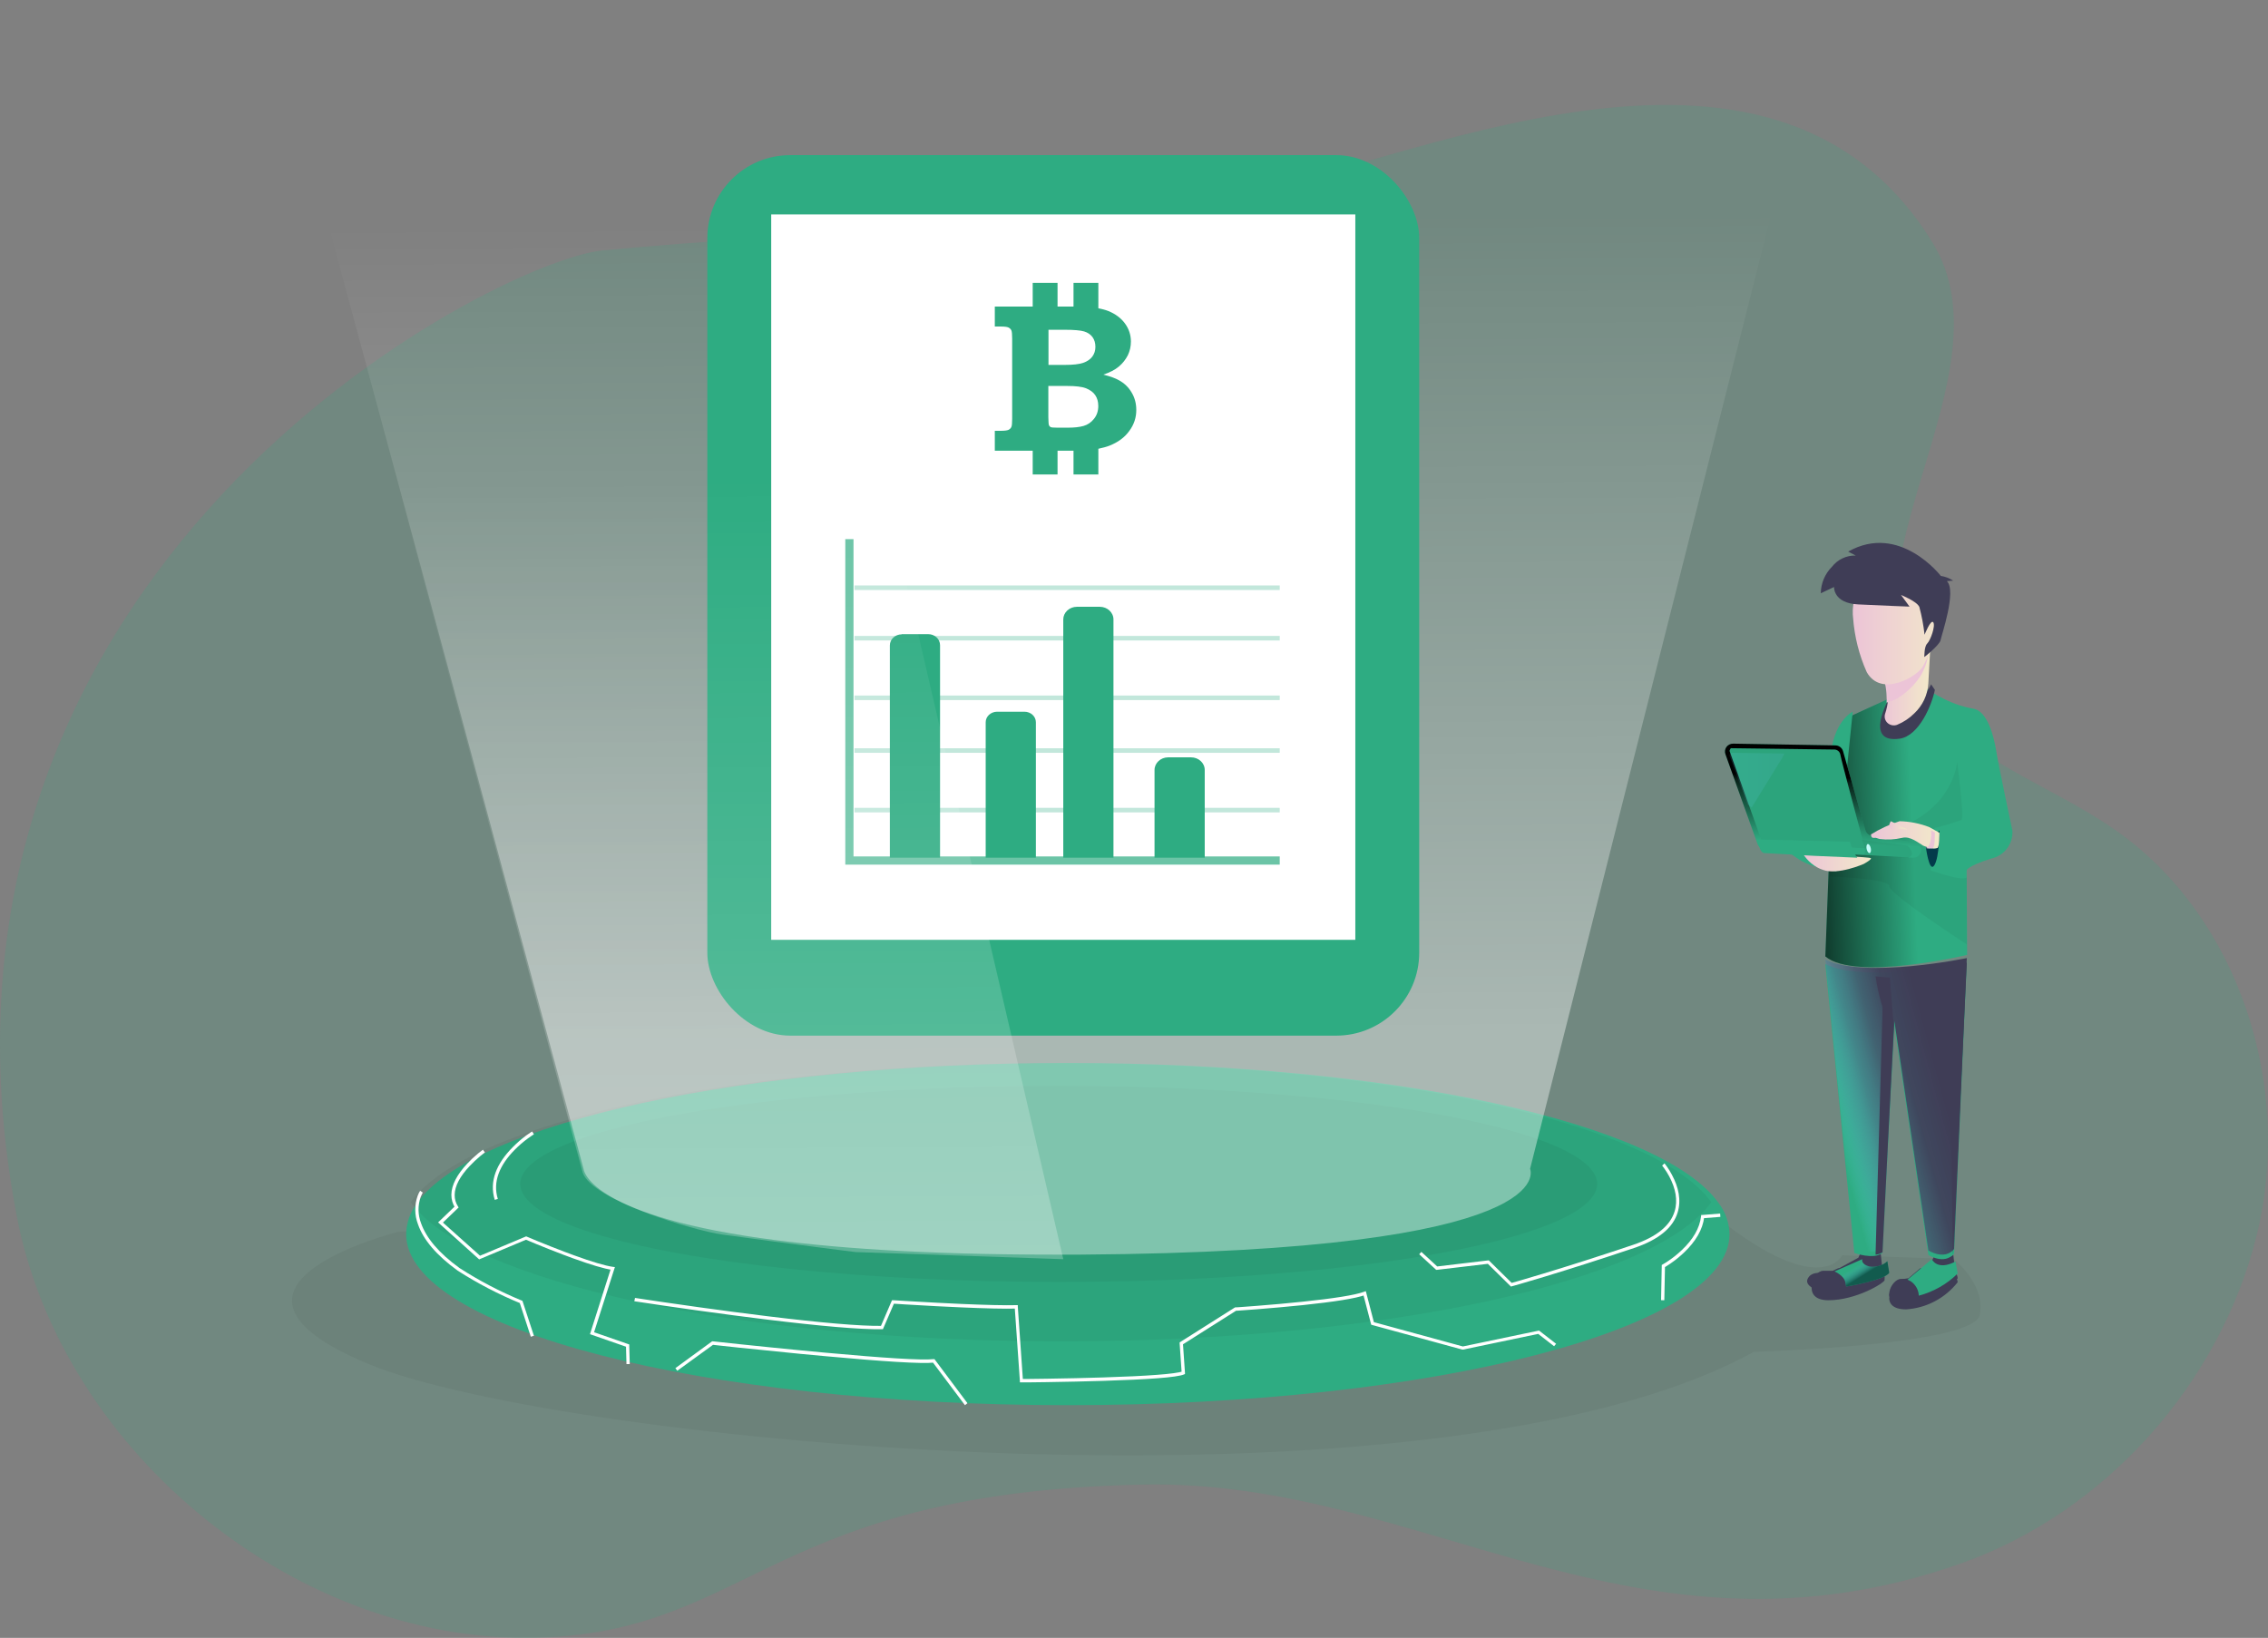 <?xml version="1.0" encoding="UTF-8"?>
<svg width="497px" height="359px" viewBox="0 0 497 359" version="1.1" xmlns="http://www.w3.org/2000/svg" xmlns:xlink="http://www.w3.org/1999/xlink">
    <rect x="0" y="0" width="497" height="359" fill="#808080" stroke="none"/>
    <!-- Generator: sketchtool 55.1 (78136) - https://sketchapp.com -->
    <title>56E3F528-A976-4C73-8986-FC206DF905B9</title>
    <desc>Created with sketchtool.</desc>
    <defs>
        <linearGradient x1="50.388%" y1="82.525%" x2="50%" y2="17.604%" id="linearGradient-1">
            <stop stop-color="#FFFFFF" stop-opacity="0.4" offset="1%"></stop>
            <stop stop-color="#FFFFFF" stop-opacity="0" offset="100%"></stop>
        </linearGradient>
        <linearGradient x1="14.192%" y1="69.948%" x2="77.536%" y2="33.295%" id="linearGradient-2">
            <stop stop-color="#68E1FD" stop-opacity="0" offset="0%"></stop>
            <stop stop-color="#66DAF6" stop-opacity="0.04" offset="2%"></stop>
            <stop stop-color="#58A1BC" stop-opacity="0.39" offset="18%"></stop>
            <stop stop-color="#4D758F" stop-opacity="0.66" offset="35%"></stop>
            <stop stop-color="#45566F" stop-opacity="0.85" offset="53%"></stop>
            <stop stop-color="#40435C" stop-opacity="0.96" offset="73%"></stop>
            <stop stop-color="#3F3D56" offset="99%"></stop>
        </linearGradient>
        <linearGradient x1="46.55%" y1="49.97%" x2="-19.334%" y2="54.352%" id="linearGradient-3">
            <stop stop-color="#000000" stop-opacity="0" offset="0%"></stop>
            <stop stop-color="#000000" stop-opacity="0.8" offset="91%"></stop>
            <stop stop-color="#000000" offset="100%"></stop>
        </linearGradient>
        <linearGradient x1="0.01%" y1="49.988%" x2="100%" y2="49.988%" id="linearGradient-4">
            <stop stop-color="#ECC4D7" offset="0%"></stop>
            <stop stop-color="#EFD4D1" offset="42%"></stop>
            <stop stop-color="#F2EAC9" offset="100%"></stop>
        </linearGradient>
        <linearGradient x1="47.173%" y1="957.719%" x2="123.432%" y2="1341.42%" id="linearGradient-5">
            <stop stop-color="#ECC4D7" offset="0%"></stop>
            <stop stop-color="#EFD4D1" offset="42%"></stop>
            <stop stop-color="#F2EAC9" offset="100%"></stop>
        </linearGradient>
        <linearGradient x1="0.003%" y1="452.553%" x2="99.901%" y2="452.553%" id="linearGradient-6">
            <stop stop-color="#ECC4D7" offset="0%"></stop>
            <stop stop-color="#EFD4D1" offset="42%"></stop>
            <stop stop-color="#F2EAC9" offset="100%"></stop>
        </linearGradient>
        <linearGradient x1="48.468%" y1="87.062%" x2="52.195%" y2="29.217%" id="linearGradient-7">
            <stop stop-color="#000000" stop-opacity="0" offset="0%"></stop>
            <stop stop-color="#000000" stop-opacity="0.8" offset="91%"></stop>
            <stop stop-color="#000000" offset="100%"></stop>
        </linearGradient>
        <linearGradient x1="-0.282%" y1="1756.661%" x2="99.712%" y2="1756.661%" id="linearGradient-8">
            <stop stop-color="#ECC4D7" offset="0%"></stop>
            <stop stop-color="#EFD4D1" offset="42%"></stop>
            <stop stop-color="#F2EAC9" offset="100%"></stop>
        </linearGradient>
        <linearGradient x1="-0.607%" y1="5961.301%" x2="99.44%" y2="5961.301%" id="linearGradient-9">
            <stop stop-color="#ECC4D7" offset="0%"></stop>
            <stop stop-color="#EFD4D1" offset="42%"></stop>
            <stop stop-color="#F2EAC9" offset="100%"></stop>
        </linearGradient>
        <linearGradient x1="-0.121%" y1="3208.404%" x2="99.88%" y2="3208.404%" id="linearGradient-10">
            <stop stop-color="#ECC4D7" offset="0%"></stop>
            <stop stop-color="#EFD4D1" offset="42%"></stop>
            <stop stop-color="#F2EAC9" offset="100%"></stop>
        </linearGradient>
        <linearGradient x1="72.515%" y1="63.475%" x2="33.599%" y2="32.169%" id="linearGradient-11">
            <stop stop-color="#00272E" offset="36%"></stop>
            <stop stop-color="#69B9EB" stop-opacity="0" offset="100%"></stop>
        </linearGradient>
        <linearGradient x1="85.123%" y1="736.086%" x2="26.846%" y2="688.494%" id="linearGradient-12">
            <stop stop-color="#00272E" offset="36%"></stop>
            <stop stop-color="#69B9EB" stop-opacity="0" offset="100%"></stop>
        </linearGradient>
        <linearGradient x1="42.634%" y1="2618.903%" x2="100.695%" y2="2934.395%" id="linearGradient-13">
            <stop stop-color="#ECC4D7" offset="0%"></stop>
            <stop stop-color="#EFD4D1" offset="42%"></stop>
            <stop stop-color="#F2EAC9" offset="100%"></stop>
        </linearGradient>
        <linearGradient x1="50.149%" y1="138.019%" x2="49.843%" y2="37.876%" id="linearGradient-14">
            <stop stop-color="#FFFFFF" stop-opacity="0.4" offset="1%"></stop>
            <stop stop-color="#FFFFFF" stop-opacity="0" offset="100%"></stop>
        </linearGradient>
        <linearGradient x1="-0.212%" y1="49.975%" x2="100%" y2="49.975%" id="linearGradient-15">
            <stop stop-color="#68E1FD" offset="0%"></stop>
            <stop stop-color="#69B9EB" offset="100%"></stop>
        </linearGradient>
    </defs>
    <g id="Pages" stroke="none" stroke-width="1" fill="none" fill-rule="evenodd">
        <g id="Homepage" transform="translate(-718, -76)" fill-rule="nonzero">
            <g id="innovation" transform="translate(718, 76)">
                <path d="M268.709,43.215 C223.562,50.448 177.606,50.509 132.097,54.885 C108.555,57.152 -23.396,124.057 3.631,266.336 C13.55,318.75 66.103,361.236 119.409,358.909 C164.702,356.932 169.689,327.099 250.402,325.405 C311.692,324.121 358.944,367.836 429.943,342.603 C461.408,331.421 486.475,303.204 494.507,270.809 C502.539,238.414 490.889,200.992 463.47,181.884 C449.257,171.943 431.101,166.554 420.976,152.449 C401.131,124.804 441.322,82.047 423.442,53.101 C387.907,-4.485 306.603,37.163 268.709,43.215 Z" id="Path" fill="#2EAC82" opacity="0.18"></path>
                <path d="M87.248,270.019 C87.248,270.019 39.511,281.897 80.848,299.005 C122.186,316.113 314.078,335.003 384.328,296.294 C384.328,296.294 432.513,294.953 433.835,288.196 C435.157,281.438 428.111,275.973 428.111,275.973 L403.678,275.146 C403.678,275.146 399.18,284.886 376.667,267.193 C354.154,249.499 87.248,270.019 87.248,270.019 Z" id="Path" fill="#000405" opacity="0.05"></path>
                <path d="M429,281.047 C426.241,284.562 422.126,286.727 417.686,287 C411.526,287 414.501,281.193 416.523,281.193 C417.097,281.206 417.671,281.151 418.232,281.029 L420.765,278.805 L423.27,276.551 L423.927,275.123 C423.927,275.123 427.414,275.931 428.035,275 L428.489,278.945 L428.489,279.712 C428.766,280.108 428.942,280.566 429,281.047 L429,281.047 Z" id="Path" fill="#3F3D56"></path>
                <path d="M379,270.503 C379,291.217 314.081,308 234.006,308 C153.931,308 89,291.199 89,270.503 C89.054,268.026 89.9,265.63 91.414,263.662 C103.836,246.219 162.949,233 234.006,233 C305.064,233 364.164,246.201 376.586,263.662 C378.1,265.63 378.946,268.026 379,270.503 Z" id="Path" fill="#2EAC82"></path>
                <path d="M375,263.506 C362.568,280.86 303.501,294 232.503,294 C161.505,294 102.432,280.866 90,263.506 C102.408,246.152 161.487,233 232.503,233 C303.519,233 362.586,246.152 375,263.506 Z" id="Path" fill="#000405" opacity="0.05"></path>
                <ellipse id="Oval" fill="#000405" opacity="0.05" cx="232" cy="259.5" rx="118" ry="21.5"></ellipse>
                <path d="M335.296,256.195 C335.296,256.195 343.595,274.296 236.858,275 L230.677,275 C202.224,275 181.642,273.508 166.752,271.389 L166.709,271.389 C128.593,265.974 127.887,256.243 127.887,256.243 L59,1.336 L169.534,0.897 L400,0 L335.296,256.195 Z" id="Path" fill="url(#linearGradient-1)"></path>
                <path d="M413,280.55 C413,281.18 406.777,285 400.672,285 C394.567,285 397.455,278.696 399.533,278.747 L401.605,278.747 L402.779,278.116 L407.241,275.67 L407.904,274.132 C407.904,274.132 411.427,275.002 412.055,274 L412.513,278.318 L412.513,279.1 C412.79,279.529 412.958,280.029 413,280.55 Z" id="Path" fill="#3F3D56"></path>
                <path d="M412.671,278.841 C412.893,279.235 413.006,279.675 413,280.121 C413,280.67 406.777,284 400.672,284 C394.567,284 397.455,278.505 399.533,278.549 L401.605,278.549 L402.779,278 L412.577,278.154 L412.671,278.841 Z" id="Path" fill="#3F3D56"></path>
                <path d="M402.305,282.697 C400.813,283.101 399.248,283.101 397.756,282.697 C396.394,281.92 395.962,281.333 396.003,280.733 C396.044,280.134 396.874,278.396 400.136,279.216 C403.398,280.036 404,281.877 404,281.877 L402.305,282.697 Z" id="Path" fill="#3F3D56"></path>
                <path d="M429,280.189 C426.241,283.62 422.126,285.734 417.686,286 C411.526,286 414.501,280.331 416.523,280.331 C417.097,280.344 417.671,280.29 418.232,280.171 L420.765,278 L428.547,278.137 L428.547,278.886 C428.808,279.275 428.964,279.723 429,280.189 L429,280.189 Z" id="Path" fill="#3F3D56"></path>
                <path d="M420.235,285.697 C418.761,286.101 417.214,286.101 415.739,285.697 C414.385,284.919 413.957,284.338 414.003,283.732 C414.05,283.125 414.86,281.393 418.094,282.219 C421.329,283.046 422,284.791 422,284.791 L420.235,285.697 Z" id="Path" fill="#3F3D56"></path>
                <path d="M400,211.332 L406.349,274.636 C406.349,274.636 410.6,276.178 412.494,274.636 L415.127,224.777 L422.583,275.078 C422.583,275.078 426.064,277.338 428.21,274.781 L431,211 C431,211 408.754,215.6 400,211.332 Z" id="Path" fill="#2EAC82"></path>
                <path d="M400,210.345 L406.349,273.662 C406.349,273.662 410.6,275.197 412.494,273.662 L415.127,223.801 L422.583,274.079 C422.583,274.079 426.064,276.34 428.21,273.777 L431,210 C431,210 408.754,214.612 400,210.345 Z" id="Path" fill="url(#linearGradient-2)"></path>
                <path d="M422.341,151 C423.179,151.642 424.078,152.204 425.025,152.677 C427.273,153.944 429.72,154.835 432.265,155.315 C435.613,155.67 437.019,161.834 437.466,164.732 C437.912,167.631 440.983,182.039 440.983,182.039 C441.209,184.971 439.184,187.612 436.253,188.209 C430.823,189.945 430.962,190.805 430.962,190.805 L431.07,209.302 C431.07,209.302 406.606,215.14 400,209.64 L400.959,184.611 L404.579,157.407 L414.944,152.665 L422.341,151 Z" id="Path" fill="#2EAC82"></path>
                <path d="M422.341,151 C423.179,151.642 424.078,152.204 425.025,152.677 C427.273,153.944 429.72,154.835 432.265,155.315 C435.613,155.67 437.019,161.834 437.466,164.732 C437.912,167.631 440.983,182.039 440.983,182.039 C441.209,184.971 439.184,187.612 436.253,188.209 C430.823,189.945 430.962,190.805 430.962,190.805 L431.07,209.302 C431.07,209.302 406.606,215.14 400,209.64 L400.959,184.611 L404.579,157.407 L414.944,152.665 L422.341,151 Z" id="Path" fill="url(#linearGradient-3)"></path>
                <path d="M423.175,150 C421.595,153.441 417.563,154.933 414.168,153.333 L413.906,153.203 C413.906,153.203 408.296,163.071 416.324,161.904 C420.578,161.256 423.36,154.441 424,151.212 L423.175,150 Z" id="Path" fill="#3F3D56"></path>
                <path d="M424.017,181.465 C425.99,180.993 427.934,180.406 429.841,179.706 C430.504,179.251 428.881,167 428.881,167 C428.881,167 428.278,176.84 415.913,181.551 C409.878,183.851 420.052,187 420.052,187 L424.017,181.465 Z" id="Path" fill="#000405" opacity="0.05"></path>
                <path d="M423.03,190.751 C423.03,190.751 429.684,193.211 431,192.345 L431,207 C431,207 414.001,195.973 414.001,194.252 C414.001,192.531 401,192.134 401,192.134 L401,188.122 L420.74,185.787 C420.74,185.787 425.007,182.081 423.03,190.751 Z" id="Path" fill="#000405" opacity="0.05"></path>
                <path d="M425,182 C425,182 425,187.986 423.86,189.692 C422.72,191.398 422,185.466 422,185.466 L425,182 Z" id="Path" fill="#033B4B"></path>
                <path d="M423,142 C423,142 422.926,143.34 422.828,145.097 C422.743,146.568 422.639,148.33 422.565,149.801 C422.427,152.299 421.319,154.653 419.465,156.388 C418.388,157.459 417.1,158.31 415.678,158.889 C414.631,159.246 413.484,158.714 413.111,157.698 C412.982,157.331 412.965,156.936 413.062,156.56 C413.447,155.443 413.682,154.282 413.761,153.106 C413.785,152.666 413.785,152.225 413.761,151.784 C413.741,150.969 413.64,150.157 413.461,149.361 C412.296,146.514 421.744,142.512 422.865,142.042 L423,142 Z" id="Path" fill="url(#linearGradient-4)"></path>
                <path d="M423,142 C422.473,143.439 422.357,146.299 420.19,149.101 C419.207,150.392 416.558,153.303 413.414,154 C413.446,153.523 413.446,153.044 413.414,152.567 C413.393,151.683 413.287,150.803 413.099,149.94 C411.909,146.88 421.823,142.51 423,142 Z" id="Path" fill="url(#linearGradient-5)"></path>
                <path d="M415.156,124.007 C412.602,124.142 410.204,125.34 408.49,127.337 C406.775,129.334 405.884,131.966 406.012,134.655 L406.012,134.655 C406.019,134.911 406.04,135.166 406.076,135.419 C406.381,139.54 407.394,143.569 409.064,147.309 C412.219,152.961 420.176,148.316 421.437,145.982 C422.698,143.647 427.541,133.139 425.508,130.162 C424.184,128.209 420.338,123.795 415.156,124.007 Z" id="Path" fill="url(#linearGradient-6)"></path>
                <path d="M405.002,120.904 L406.658,121.77 C404.634,121.717 402.705,122.623 401.461,124.213 C399.913,125.763 399.03,127.851 399,130.036 L401.905,128.662 C401.905,128.662 401.695,132.204 407.168,132.478 C412.642,132.753 418.451,132.962 418.451,132.962 L416.585,130.412 C416.585,130.412 420.042,131.786 420.594,133.028 C421.128,135.027 421.511,137.063 421.74,139.12 C421.74,139.12 423.121,135.644 423.649,136.402 C424.177,137.161 423.049,140.326 422.334,141.043 C421.62,141.759 421.734,143.826 421.674,143.993 C421.614,144.16 425.071,141.317 425.239,140.344 C425.407,139.37 428.84,129.444 426.62,127.378 L428,127.27 C427.189,126.732 426.269,126.38 425.305,126.237 C425.305,126.237 416.285,114.52 405.002,120.904 Z" id="Path" fill="#3F3D56"></path>
                <path d="M406,156 C406,156 401.616,157.939 401.04,166.633 C400.567,172.24 399.541,177.786 397.977,183.188 C394.662,183.526 391.332,183.695 388,183.695 L392.867,187.447 C394.689,188.857 396.813,189.816 399.068,190.249 L402.422,191 L406,156 Z" id="Path" fill="#2EAC82"></path>
                <path d="M420.995,186.263 C421.002,186.341 421.002,186.419 420.995,186.497 C420.876,187.387 420.082,188.04 419.168,187.998 L386.875,186.204 C386.593,186.192 386.319,186.112 386.077,185.97 C385.654,185.795 385.321,185.461 385.151,185.043 L378.101,165.303 C377.908,164.77 377.995,164.177 378.333,163.718 C378.674,163.259 379.222,162.991 379.801,163 L402.217,163.383 C402.994,163.4 403.667,163.916 403.874,164.651 L408.785,181.968 C408.973,182.627 409.539,183.115 410.229,183.213 L419.405,184.547 C420.307,184.63 420.996,185.374 420.995,186.263 Z" id="Path" fill="#2EAC82"></path>
                <path d="M420.995,186.263 C421.002,186.341 421.002,186.419 420.995,186.497 C420.876,187.387 420.082,188.04 419.168,187.998 L386.875,186.204 C386.593,186.192 386.319,186.112 386.077,185.97 C385.654,185.795 385.321,185.461 385.151,185.043 L378.101,165.303 C377.908,164.77 377.995,164.177 378.333,163.718 C378.674,163.259 379.222,162.991 379.801,163 L402.217,163.383 C402.994,163.4 403.667,163.916 403.874,164.651 L408.785,181.968 C408.973,182.627 409.539,183.115 410.229,183.213 L419.405,184.547 C420.307,184.63 420.996,185.374 420.995,186.263 Z" id="Path" fill="url(#linearGradient-7)"></path>
                <path d="M424.584,185.867 C424.062,186.044 423.494,186.044 422.972,185.867 C422.438,185.76 421.921,185.587 421.433,185.351 C420.547,184.882 418.618,183.162 416.81,183.654 C415.211,184.027 413.555,184.112 411.924,183.903 C411.258,183.755 411.258,183.583 410.611,183.654 C409.964,183.726 410,182.895 410,182.895 C411.955,181.673 414.063,180.7 416.272,180 C418.493,180.053 420.687,180.487 422.752,181.281 L424.157,182.064 L424.242,182.106 L425,182.533 C425,182.533 425.03,185.541 424.584,185.867 Z" id="Path" fill="url(#linearGradient-8)"></path>
                <path d="M418,181.815 L414.356,180 C414.356,180 413.752,180.897 414.118,181.37 C414.312,181.603 414.535,181.814 414.782,182 C415.829,181.733 416.925,181.671 418,181.815 L418,181.815 Z" id="Path" fill="url(#linearGradient-9)"></path>
                <path d="M395,187 C396.107,188.785 397.675,190.073 399.455,190.66 C402.664,191.897 408.42,189.364 408.42,189.364 C408.42,189.364 410.303,188.332 409.958,188.098 C409.613,187.864 400.375,187.425 400.375,187.425 L395,187 Z" id="Path" fill="url(#linearGradient-10)"></path>
                <path d="M402,278.673 C402,278.673 404.258,279.653 404.392,281.172 L404.571,282 C404.571,282 413.037,280.612 414,278.978 L413.592,276.441 C412.614,277.367 411.158,277.814 409.713,277.633 C407.71,277.116 408.093,276 408.093,276 L402,278.673 Z" id="Path" fill="#2EAC82"></path>
                <path d="M418.714,280.84 L418,280.491 L423.328,276 C423.328,276 424.478,278.626 428.526,276.511 L429,279.137 C426.676,281.454 423.732,283.135 420.479,284 C420.439,282.746 419.787,281.579 418.714,280.84 L418.714,280.84 Z" id="Path" fill="#2EAC82"></path>
                <path d="M402,278.673 C402,278.673 404.258,279.653 404.392,281.172 L404.571,282 C404.571,282 413.037,280.612 414,278.978 L413.592,276.441 C412.614,277.367 411.158,277.814 409.713,277.633 C407.71,277.116 408.093,276 408.093,276 L402,278.673 Z" id="Path" fill="url(#linearGradient-11)" opacity="0.61"></path>
                <path d="M418.714,280.84 L418,280.491 L423.328,276 C423.328,276 424.478,278.626 428.526,276.511 L429,279.137 C426.676,281.454 423.732,283.135 420.479,284 C420.439,282.746 419.787,281.579 418.714,280.84 L418.714,280.84 Z" id="Path" fill="url(#linearGradient-12)" opacity="0.61"></path>
                <path d="M410,186 L397.961,185.377 L386.687,184.79 C386.326,184.598 386.047,184.288 385.898,183.915 L385.218,181.988 L382.744,175.079 L379,164.587 C379.054,164.377 379.148,164.177 379.277,164 L390.365,164.141 L402.084,164.294 C402.707,164.358 403.203,164.829 403.288,165.433 C403.457,166.514 408.104,183.809 408.104,183.809 C408.38,184.773 409.072,185.573 410,186 L410,186 Z" id="Path" fill="#2EAC82"></path>
                <path d="M410,186 L397.961,185.377 L386.687,184.79 C386.326,184.598 386.047,184.288 385.898,183.915 L385.218,181.988 L382.744,175.079 L379,164.587 C379.054,164.377 379.148,164.177 379.277,164 L390.365,164.141 L402.084,164.294 C402.707,164.358 403.203,164.829 403.288,165.433 C403.457,166.514 408.104,183.809 408.104,183.809 C408.38,184.773 409.072,185.573 410,186 L410,186 Z" id="Path" fill="#000405" opacity="0.05"></path>
                <path d="M408,184 C408,184 409.558,187.315 408,187.594 L418.005,188 C418.005,188 419.104,187.745 418.992,186.952 C418.828,186.341 418.485,185.792 418.005,185.37 L408.466,184.158 L408,184 Z" id="Path" fill="#000405" opacity="0.05"></path>
                <path d="M409.711,186.994 C409.964,186.933 410.071,186.443 409.951,185.893 C409.831,185.342 409.517,184.946 409.284,185.006 C409.05,185.067 408.923,185.557 409.05,186.107 C409.177,186.658 409.47,187.054 409.711,186.994 Z" id="Path" fill="#C7FDFB"></path>
                <path d="M407,188 L397.443,187.586 L386.434,186.968 C386.077,186.763 385.804,186.429 385.664,186.028 L385,184 L405.419,184.501 C405.682,185.78 406.224,186.977 407,188 Z" id="Path" fill="#2EAC82"></path>
                <path d="M411,214 C411,214 412.245,223.11 415,225 L414.141,214.297 L411,214 Z" id="Path" fill="#3F3D56"></path>
                <polygon id="Path" fill="#3F3D56" points="427 211.888 427.96 275 431 211"></polygon>
                <rect id="Rectangle" fill="#2EAC82" x="155" y="34" width="156" height="193" rx="18.18"></rect>
                <rect id="Rectangle" fill="#FFFFFF" x="169" y="47" width="128" height="159"></rect>
                <g id="Group-21" transform="translate(185, 118)" fill="#2EAC82">
                    <g id="Group-19" transform="translate(2, 10)" opacity="0.29">
                        <g id="Group" transform="translate(0, 49)">
                            <rect id="Rectangle" x="0.247" y="0.07" width="93.187" height="1"></rect>
                        </g>
                        <g id="Group" transform="translate(0, 36)">
                            <rect id="Rectangle" x="0.247" y="0.01" width="93.187" height="1"></rect>
                        </g>
                        <g id="Group" transform="translate(0, 24)">
                            <rect id="Rectangle" x="0.247" y="0.45" width="93.187" height="1"></rect>
                        </g>
                        <g id="Group" transform="translate(0, 11)">
                            <rect id="Rectangle" x="0.247" y="0.385" width="93.187" height="1"></rect>
                        </g>
                        <g id="Group">
                            <rect id="Rectangle" x="0.247" y="0.325" width="93.187" height="1"></rect>
                        </g>
                    </g>
                    <g id="Group-18">
                        <g id="Group" opacity="0.71">
                            <polygon id="Path" points="95.436 71.52 0.234 71.52 0.234 0.174 2.034 0.174 2.034 69.72 95.436 69.72"></polygon>
                        </g>
                        <path d="M12.588,21 L18.412,21 C19.841,21 21,22.082 21,23.418 L21,70 L10,70 L10,23.46 C10,22.125 11.159,21.042 12.588,21.042 L12.588,21 Z" id="Path"></path>
                        <path d="M33.478,38 L39.489,38 C40.876,38 42,39.032 42,40.304 L42,40.304 L42,70 L31,70 L31,40.304 C31.003,39.045 32.106,38.019 33.478,38 Z" id="Path"></path>
                        <path d="M70.983,48 L75.998,48 C77.656,48 79,49.24 79,50.77 L79,70 L68,70 L68,50.77 C68,49.247 69.332,48.01 70.983,48 Z" id="Path"></path>
                        <path d="M50.981,15 L55.999,15 C57.657,15 59,16.244 59,17.778 L59,70 L48,70 L48,17.784 C47.998,17.048 48.313,16.34 48.874,15.818 C49.436,15.296 50.198,15.002 50.994,15 L50.981,15 Z" id="Path"></path>
                    </g>
                </g>
                <path d="M105.836,252 L105.539,252.224 C105.302,252.4 105.042,252.611 104.757,252.829 C103.925,253.519 103.138,254.259 102.398,255.045 C100.233,257.357 98.923,259.682 98.911,261.898 C98.906,262.908 99.194,263.899 99.742,264.749 L99.796,264.301 L96.279,267.679 L96,267.945 L96.291,268.199 L104.835,275.893 L105.005,276.045 L105.217,275.954 L115.399,271.68 L115.144,271.68 L115.32,271.759 L115.83,271.971 L117.649,272.734 C119.571,273.52 121.554,274.307 123.501,275.04 C124.18,275.3 124.853,275.548 125.502,275.785 C129.401,277.201 132.415,278.115 134.21,278.351 L133.913,277.891 L129.389,292.105 L129.286,292.438 L129.613,292.553 L137.418,295.265 L137.175,294.938 L137.284,299 L138,299 L137.891,294.938 L137.891,294.69 L137.66,294.611 L129.856,291.899 L130.08,292.341 L134.616,278.139 L134.75,277.734 L134.325,277.679 C132.603,277.449 129.625,276.547 125.769,275.143 L123.774,274.404 C121.839,273.672 119.856,272.885 117.94,272.104 L116.121,271.341 L115.617,271.129 L115.442,271.057 L115.302,270.996 L115.163,271.057 L104.981,275.33 L105.357,275.391 L96.782,267.721 L96.782,268.242 L100.293,264.864 L100.506,264.664 L100.348,264.416 C99.875,263.681 99.626,262.825 99.632,261.952 C99.632,259.96 100.845,257.775 102.925,255.584 C103.644,254.817 104.41,254.096 105.217,253.423 C105.496,253.193 105.751,252.993 105.975,252.817 L106.26,252.605 L105.836,252 Z" id="Path" fill="#FFFFFF"></path>
                <path d="M139,285.217 L139.446,285.287 L140.734,285.478 C142.125,285.692 143.696,285.923 145.424,286.178 C150.349,286.896 155.491,287.614 160.591,288.285 C163.18,288.629 165.686,288.947 168.111,289.24 C179.683,290.653 188.431,291.428 193.242,291.353 L193.477,291.353 L193.567,291.145 L195.975,285.547 L195.626,285.755 L195.813,285.755 L196.367,285.79 L198.396,285.918 C200.539,286.045 202.815,286.178 205.121,286.3 C207.006,286.398 208.824,286.485 210.54,286.56 C215.929,286.797 220.143,286.902 222.726,286.826 L222.359,286.514 L223.491,302.676 L223.491,303 L225.363,303 L229.421,302.948 C233.636,302.884 237.814,302.792 241.734,302.67 C251.542,302.363 257.9,301.918 259.441,301.269 L259.67,301.171 L259.67,300.933 L259.225,294.456 L259.068,294.763 L270.965,287.237 L270.791,287.295 L271.122,287.295 L272.055,287.226 L275.373,286.983 C278.81,286.711 282.242,286.404 285.452,286.074 C292.285,285.356 297.132,284.609 299.179,283.839 L298.709,283.602 L300.431,290.172 L300.48,290.363 L300.678,290.421 L320.445,295.816 L320.619,295.816 L337.237,292.343 L336.942,292.274 L340.554,295.075 L341,294.548 L337.387,291.747 L337.255,291.643 L337.092,291.677 L320.469,295.151 L320.643,295.151 L300.871,289.75 L301.118,289.999 L299.396,283.376 L299.293,283 L298.92,283.139 C296.957,283.88 292.135,284.627 285.373,285.327 C282.176,285.663 278.75,285.97 275.312,286.236 C274.108,286.334 273,286.415 272.001,286.485 L271.074,286.548 L270.743,286.548 L270.574,286.606 L258.677,294.132 L258.502,294.236 L258.502,294.438 L258.948,300.916 L259.158,300.58 C257.75,301.159 251.331,301.622 241.698,301.923 C237.784,302.051 233.594,302.137 229.397,302.201 L225.345,302.253 L223.81,302.253 L224.165,302.572 L223.039,286.404 L223.039,286.074 L222.762,286.074 C220.203,286.143 216.007,286.039 210.63,285.808 C208.896,285.732 207.078,285.64 205.211,285.541 C202.905,285.42 200.63,285.292 198.486,285.165 L196.463,285.038 L195.909,285.003 L195.464,285.003 L195.367,285.229 L192.959,290.832 L193.278,290.618 C188.516,290.693 179.785,289.918 168.249,288.511 C165.841,288.216 163.318,287.897 160.735,287.556 C155.642,286.89 150.5,286.166 145.575,285.449 C143.853,285.2 142.281,284.962 140.891,284.754 L139.608,284.557 L139.157,284.493 L139,285.217 Z" id="Path" fill="#FFFFFF"></path>
                <path d="M212,307.565 L204.895,298.068 L204.774,297.905 L204.606,297.905 C202.047,298.201 193.467,297.651 180.834,296.491 L175.529,295.989 C171.007,295.554 166.413,295.088 161.981,294.623 L157.766,294.169 L156.604,294.042 L156.195,294 L156.056,294 L155.948,294.079 L148,299.882 L148.415,300.456 L156.351,294.695 L156.105,294.762 L156.514,294.804 L157.676,294.931 L161.891,295.384 C166.323,295.85 170.923,296.315 175.439,296.756 L180.75,297.252 C193.467,298.419 202.041,298.975 204.672,298.667 L204.347,298.528 L211.452,308 L212,307.565 Z" id="Path" fill="#FFFFFF"></path>
                <path d="M364.71,285 L364.86,277.523 L364.674,277.836 L365.056,277.609 C365.361,277.425 365.695,277.21 366.053,276.958 C367.124,276.223 368.136,275.402 369.079,274.502 C371.539,272.145 373.144,269.53 373.461,266.706 L373.138,267.025 L377,266.724 L376.946,266 L373.084,266.307 L372.798,266.307 L372.762,266.602 C372.464,269.229 370.972,271.703 368.584,273.968 C367.672,274.839 366.692,275.632 365.653,276.338 C365.301,276.577 364.979,276.792 364.686,276.952 C364.513,277.062 364.394,277.13 364.328,277.167 L364.149,277.265 L364.149,277.511 L364,284.988 L364.71,285 Z" id="Path" fill="#FFFFFF"></path>
                <path d="M116.61,248 C116.538,248.042 116.412,248.12 116.238,248.24 C115.944,248.431 115.638,248.659 115.26,248.917 C114.221,249.693 113.244,250.548 112.337,251.474 C108.821,255.021 107.159,258.927 108.419,263 L109.091,262.796 C107.927,259.022 109.487,255.35 112.841,251.972 C113.729,251.077 114.686,250.253 115.704,249.51 C116.046,249.258 116.364,249.036 116.646,248.851 C116.814,248.737 116.934,248.665 117,248.629 L116.61,248 Z" id="Path" fill="#FFFFFF"></path>
                <path d="M92.066,261 C91.845,261.341 91.666,261.706 91.531,262.087 C90.799,264.127 90.824,266.353 91.604,268.376 C92.752,271.667 95.533,275.07 100.288,278.509 C104.643,281.306 109.251,283.705 114.055,285.677 L113.854,285.463 L116.32,293 L117,292.786 L114.534,285.279 L114.48,285.125 L114.328,285.065 C109.569,283.105 105.005,280.719 100.695,277.938 C96.068,274.589 93.408,271.304 92.284,268.157 C91.555,266.287 91.525,264.226 92.199,262.336 C92.29,262.094 92.398,261.858 92.521,261.63 C92.564,261.552 92.606,261.475 92.655,261.404 L92.066,261 Z" id="Path" fill="#FFFFFF"></path>
                <path d="M364.23,255.476 C364.23,255.506 364.296,255.555 364.355,255.639 C364.415,255.723 364.577,255.928 364.702,256.103 C365.09,256.652 365.446,257.224 365.767,257.815 C367.167,260.425 367.723,263.078 366.963,265.537 C366.03,268.581 363.135,271.095 357.824,272.873 C350.412,275.363 343.803,277.467 338.084,279.197 C336.091,279.8 334.35,280.316 332.863,280.746 L331.523,281.126 L331.068,281.253 L331.409,281.343 L326.379,276.388 L326.259,276.267 L326.091,276.267 L314.78,277.612 L315.061,277.702 L311.473,274.399 L311,274.923 L314.589,278.22 L314.709,278.335 L314.9,278.335 L326.211,276.997 L325.924,276.9 L330.954,281.855 L331.098,282 L331.295,281.946 L331.75,281.819 L333.096,281.433 C334.579,281.005 336.326,280.487 338.324,279.884 C344.042,278.148 350.658,276.044 358.063,273.555 C363.572,271.71 366.646,269.04 367.633,265.754 C368.447,263.078 367.855,260.244 366.371,257.484 C366.042,256.857 365.672,256.253 365.265,255.675 C365.133,255.488 365.007,255.319 364.894,255.181 C364.853,255.115 364.804,255.055 364.75,255 L364.23,255.476 Z" id="Path" fill="#FFFFFF"></path>
                <path d="M423.595,185.865 C423.078,186.045 422.516,186.045 422,185.865 C423.48,185.491 423.166,182 423.166,182 L423.25,182.042 L423.999,182.476 C423.999,182.476 424.036,185.533 423.595,185.865 Z" id="Path" fill="url(#linearGradient-13)"></path>
                <path d="M412.597,219 L411,275 C411.545,274.976 412.073,274.795 412.529,274.477 L415,224.844 L412.597,219 Z" id="Path" fill="#3F3D56"></path>
                <path d="M247.465,94.461 C246.445,95.885 244.996,96.941 243.111,97.692 C242.41,97.96 241.624,98.166 240.689,98.365 L240.689,104 L235.245,104 L235.245,98.794 C235.104,98.794 234.987,98.794 234.84,98.794 L231.747,98.794 L231.747,104 L226.303,104 L226.303,98.794 L218,98.794 L218,94.43 L219.27,94.43 C220.111,94.43 220.695,94.354 220.991,94.223 C221.287,94.07 221.497,93.879 221.622,93.596 C221.746,93.343 221.801,92.746 221.801,91.835 L221.801,74.188 C221.801,73.262 221.739,72.657 221.622,72.397 C221.497,72.144 221.287,71.93 220.991,71.784 C220.695,71.639 220.119,71.57 219.27,71.57 L218,71.57 L218,67.198 L226.303,67.198 L226.303,62 L231.747,62 L231.747,67.198 L235.245,67.198 L235.245,62 L240.689,62 L240.689,67.573 C241.499,67.734 242.223,67.918 242.846,68.163 C244.443,68.806 245.674,69.732 246.538,70.927 C247.403,72.121 247.824,73.445 247.824,74.877 C247.824,75.926 247.598,76.921 247.154,77.855 C246.686,78.789 246.032,79.624 245.183,80.343 C244.334,81.063 243.189,81.645 241.787,82.112 C243.29,82.495 244.451,82.908 245.238,83.367 C246.375,83.995 247.309,84.876 247.979,86.032 C248.665,87.165 249,88.443 249,89.844 C249.015,91.498 248.509,93.06 247.465,94.461 Z M239.996,86.598 C239.56,85.955 238.89,85.473 237.971,85.098 C237.075,84.761 235.72,84.6 233.897,84.6 L229.73,84.6 L229.73,91.46 C229.746,92.432 229.792,93.006 229.855,93.167 C229.933,93.381 230.073,93.527 230.236,93.619 C230.423,93.695 230.891,93.741 231.677,93.741 L234.029,93.741 C235.4,93.741 236.537,93.619 237.433,93.366 C238.321,93.113 239.1,92.608 239.723,91.812 C240.354,91.046 240.673,90.097 240.673,88.987 C240.673,88.038 240.447,87.257 239.996,86.598 Z M233.29,79.984 C235.135,79.984 236.491,79.838 237.379,79.524 C238.259,79.226 238.929,78.751 239.373,78.154 C239.824,77.534 240.042,76.837 240.042,76.041 C240.042,75.206 239.848,74.502 239.419,73.905 C238.999,73.323 238.391,72.894 237.581,72.649 C236.779,72.404 235.361,72.282 233.29,72.282 L229.761,72.282 L229.761,79.984 L233.29,79.984 Z" id="Shape" fill="#2EAC82"></path>
                <path d="M233,276 L187.555,274.443 C187.014,274.407 174.571,272.833 158.38,270.619 C152.08,269.756 129.673,263.065 127.694,257.014 L127.694,257.014 L59,1.44 L169.186,1 L232.964,275.807 L233,276 Z" id="Path" fill="url(#linearGradient-14)"></path>
                <path d="M391,165.168 L390.605,166.025 L383.854,177 L382.955,176.31 L379,165.6 C379.058,165.384 379.157,165.181 379.293,165 L391,165.168 Z" id="Path" fill="url(#linearGradient-15)" opacity="0.13"></path>
            </g>
        </g>
    </g>
</svg>